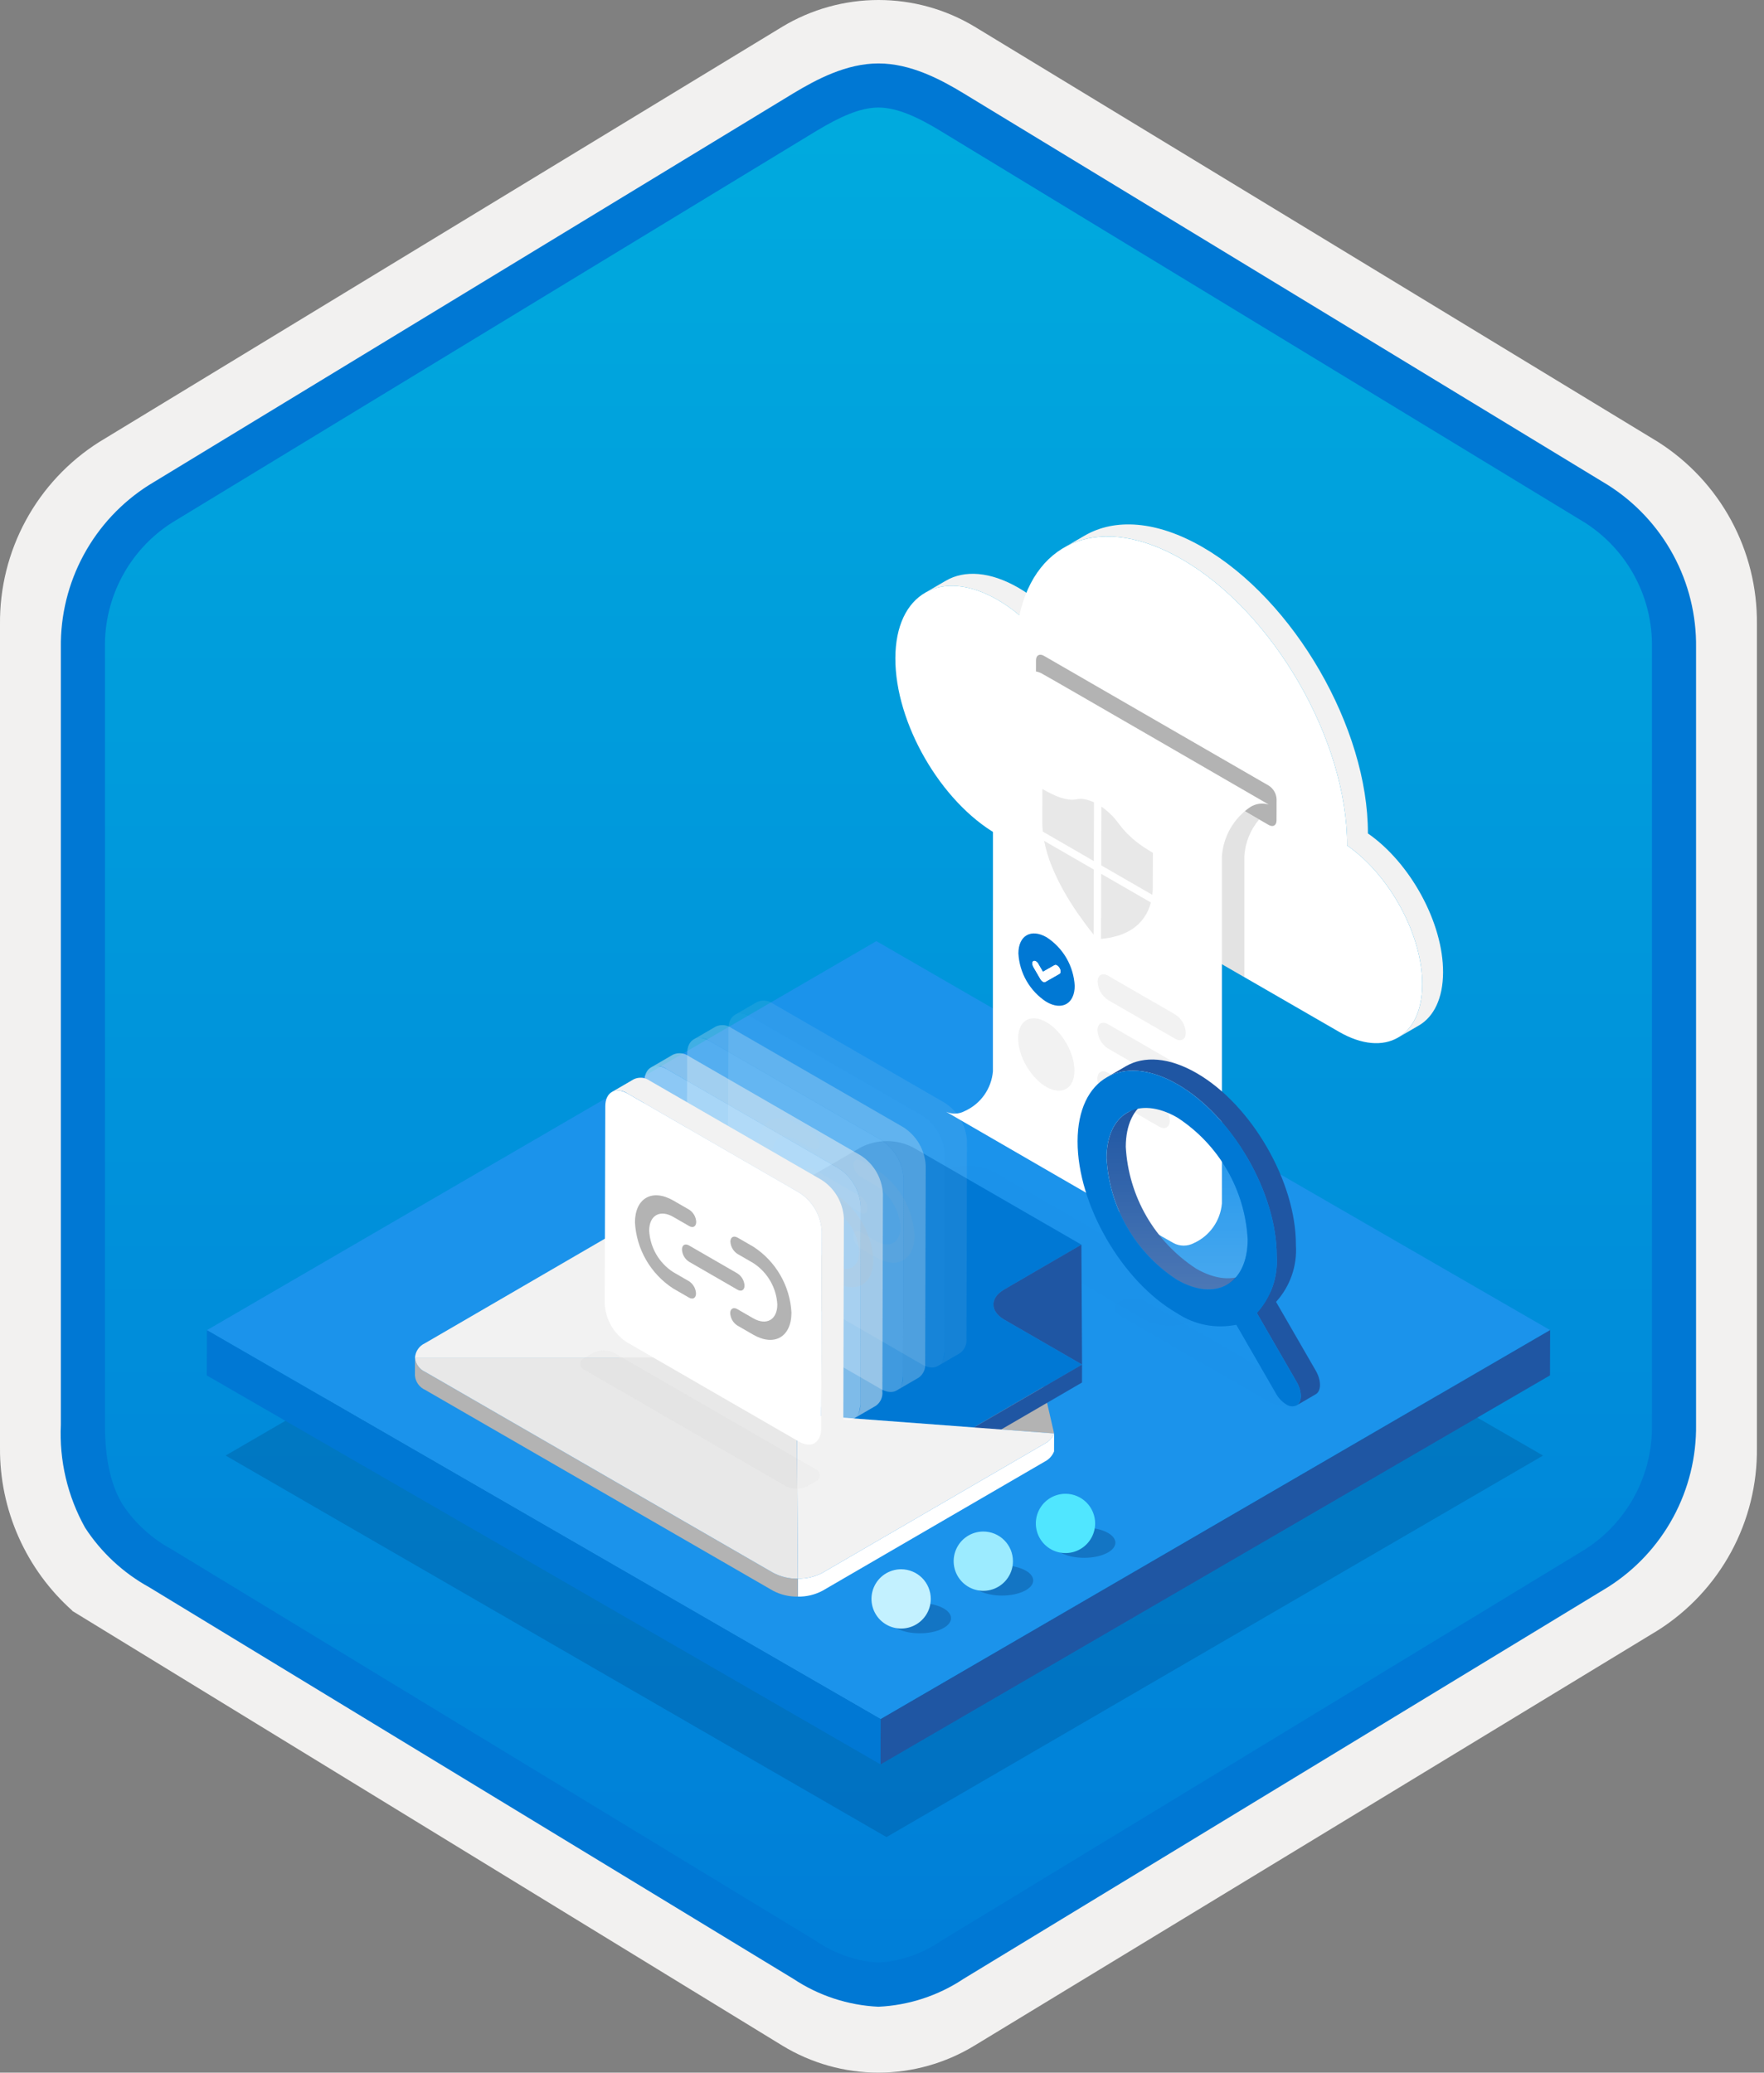 <svg width="160" height="188" viewBox="0 0 160 188" fill="none" xmlns="http://www.w3.org/2000/svg">
<rect x="0" y="0" width="160" height="188" fill="#808080" stroke="none"/>
<g clip-path="url(#clip0)">
<path d="M79.678 188C82.759 187.994 85.78 187.141 88.408 185.534L150.384 147.874C153.165 146.11 155.449 143.665 157.019 140.771C158.589 137.876 159.394 134.628 159.356 131.336V56.621C159.392 53.328 158.587 50.081 157.017 47.187C155.447 44.293 153.163 41.848 150.384 40.083L88.408 2.423C85.775 0.838 82.759 0 79.686 0C76.612 0 73.596 0.838 70.963 2.423L8.988 40.098C6.205 41.86 3.918 44.305 2.345 47.199C0.772 50.093 -0.035 53.342 4.1431e-06 56.636V131.336C-0.019 134.119 0.556 136.874 1.686 139.418C2.816 141.962 4.474 144.236 6.552 146.089V146.115L70.963 185.549C73.588 187.149 76.603 187.996 79.678 188V188ZM80.326 6.952C82.278 6.952 84.755 8.165 86.465 9.209L147.222 46.403C150.974 48.688 153.09 55.284 153.09 60.035L152.458 131.336C152.458 136.087 149.259 140.355 145.506 142.64L85.11 179.021C81.676 181.109 78.885 181.109 75.451 179.021L14.243 142.549C10.49 140.265 7.472 136.072 7.472 131.336V57.688C7.504 55.323 8.113 53.001 9.246 50.925C10.379 48.848 12.001 47.079 13.972 45.771L74.548 9.209C76.258 8.165 78.374 6.952 80.326 6.952Z" fill="#F2F1F0"/>
<path fill-rule="evenodd" clip-rule="evenodd" d="M87.576 10.534C85.206 9.06 82.47 8.279 79.678 8.279C76.887 8.279 74.151 9.06 71.78 10.534L15.645 44.865C13.119 46.477 11.047 48.707 9.625 51.345C8.203 53.982 7.479 56.939 7.52 59.935V128.038C7.48 131.034 8.206 133.991 9.627 136.628C11.049 139.265 13.121 141.495 15.645 143.108L71.78 177.439C74.151 178.913 76.887 179.694 79.678 179.694C82.47 179.694 85.206 178.913 87.576 177.439L143.711 143.108C146.236 141.496 148.307 139.265 149.729 136.628C151.151 133.991 151.877 131.034 151.837 128.038V59.935C151.875 56.94 151.149 53.984 149.727 51.347C148.305 48.71 146.234 46.479 143.711 44.865L87.576 10.534Z" fill="url(#paint0_linear)"/>
<path fill-rule="evenodd" clip-rule="evenodd" d="M79.678 9.754C81.362 9.754 83.244 10.62 85.311 11.878L143.777 47.42C145.668 48.633 147.218 50.31 148.278 52.291C149.339 54.273 149.875 56.492 149.837 58.739V129.217C149.875 131.464 149.339 133.683 148.278 135.664C147.218 137.645 145.668 139.322 143.777 140.535L85.312 176.077L85.311 176.078C83.641 177.217 81.696 177.888 79.678 178.021C77.661 177.888 75.716 177.217 74.046 176.078L74.045 176.077L15.582 140.537L15.58 140.536C13.792 139.572 12.267 138.185 11.138 136.496C10.161 134.893 9.52 132.678 9.52 129.217V58.739C9.482 56.492 10.018 54.273 11.079 52.292C12.139 50.311 13.688 48.634 15.58 47.42L74.037 11.883L74.041 11.881C76.124 10.628 77.985 9.754 79.678 9.754ZM87.391 8.461L145.855 44.002C148.333 45.572 150.368 47.751 151.765 50.331C153.162 52.91 153.876 55.805 153.837 58.739V129.217C153.876 132.151 153.162 135.045 151.765 137.625C150.368 140.205 148.333 142.384 145.855 143.954L87.39 179.495C85.096 181.02 82.43 181.893 79.678 182.021C76.926 181.893 74.261 181.02 71.967 179.495H71.966L13.502 143.953L13.499 143.952C11.164 142.659 9.181 140.814 7.723 138.578C6.128 135.725 5.365 132.482 5.52 129.217V58.739C5.481 55.805 6.194 52.91 7.592 50.331C8.989 47.751 11.024 45.572 13.502 44.002L71.967 8.46L71.975 8.455C74.066 7.198 76.773 5.754 79.678 5.754C82.564 5.754 85.282 7.177 87.391 8.461V8.461Z" fill="#0078D4"/>
<path opacity="0.2" d="M139.96 132.028L80.41 166.634L20.464 132.025L80.014 97.418L139.96 132.028Z" fill="#003067"/>
<path d="M140.601 120.648L79.878 155.936L18.767 120.653L79.489 85.365L140.601 120.648Z" fill="#1B93EB"/>
<path d="M140.601 120.648L140.589 124.754L79.867 160.042L79.878 155.936L140.601 120.648Z" fill="#1F56A3"/>
<path d="M79.878 155.935L79.867 160.041L18.755 124.758L18.767 120.652L79.878 155.935Z" fill="#0078D4"/>
<path d="M85.795 52.671L83.91 53.767C85.592 52.79 87.921 52.927 90.492 54.411C91.189 54.817 91.849 55.284 92.464 55.806L94.35 54.71C93.735 54.188 93.075 53.721 92.378 53.315C89.807 51.831 87.478 51.694 85.795 52.671Z" fill="#F2F2F2"/>
<path d="M124.073 75.596C124.1 66.056 117.383 54.42 109.08 49.627C104.902 47.215 101.117 46.993 98.382 48.583L96.496 49.678C99.231 48.089 103.017 48.311 107.194 50.723C115.497 55.516 122.215 67.152 122.188 76.692C126.022 79.348 129.018 84.784 129.005 89.289C128.998 91.659 128.16 93.328 126.808 94.113L128.694 93.017C130.045 92.232 130.884 90.563 130.891 88.193C130.904 83.688 127.907 78.252 124.073 75.596Z" fill="#F2F2F2"/>
<path d="M107.194 50.723C115.497 55.516 122.215 67.151 122.188 76.692C126.022 79.348 129.018 84.784 129.005 89.289C128.992 94.059 125.606 95.988 121.455 93.592L90.431 75.68C85.323 72.731 81.194 65.579 81.211 59.699C81.227 53.83 85.384 51.461 90.492 54.41C91.189 54.816 91.849 55.283 92.464 55.805C93.972 48.909 100.002 46.57 107.194 50.723Z" fill="white"/>
<path opacity="0.2" d="M93.192 62.625C92.525 63.52 92.144 64.594 92.097 65.709V76.642L112.864 88.631V77.69C112.934 76.452 113.406 75.27 114.209 74.325L93.192 62.625Z" fill="#767676"/>
<path d="M115.084 71.263C115.29 71.396 115.462 71.577 115.585 71.79C115.708 72.002 115.778 72.241 115.791 72.486L115.785 74.416C115.784 74.871 115.47 75.057 115.074 74.828L94.675 63.051C94.467 62.916 94.294 62.734 94.17 62.519C94.046 62.305 93.975 62.064 93.963 61.816L93.968 59.887C93.969 59.439 94.29 59.257 94.685 59.485L115.084 71.263Z" fill="#B3B3B3"/>
<g opacity="0.1">
<path opacity="0.1" d="M108.504 116.909C109.82 117.668 109.82 118.903 108.513 119.662C107.778 120.036 106.965 120.232 106.14 120.232C105.315 120.232 104.501 120.036 103.766 119.662L85.378 109.046C84.063 108.287 84.056 107.055 85.363 106.296C86.099 105.921 86.913 105.725 87.739 105.725C88.565 105.724 89.38 105.918 90.117 106.292L108.504 116.909Z" fill="#003067"/>
</g>
<path d="M94.428 61.055C94.14 60.916 93.82 60.858 93.502 60.889C93.184 60.92 92.881 61.038 92.626 61.23C91.877 61.723 91.255 62.385 90.809 63.163C90.364 63.942 90.109 64.814 90.064 65.71V82.581L90.06 82.579V97.177C89.994 97.952 89.721 98.695 89.271 99.33C88.82 99.964 88.208 100.466 87.497 100.783C87.24 100.921 86.954 100.998 86.662 101.008C86.37 101.018 86.079 100.961 85.812 100.842C85.812 100.842 105.993 112.531 106.463 112.764C106.742 112.909 107.051 112.985 107.366 112.985C107.68 112.985 107.989 112.909 108.268 112.764C108.978 112.447 109.591 111.945 110.041 111.31C110.492 110.676 110.764 109.933 110.83 109.158V77.691C110.889 76.799 111.15 75.931 111.594 75.155C112.038 74.378 112.653 73.713 113.393 73.211C113.64 73.052 113.919 72.948 114.21 72.908C114.501 72.868 114.797 72.892 115.078 72.978C115.078 72.978 94.897 61.288 94.428 61.055Z" fill="white"/>
<path d="M94.933 85.016C95.675 85.498 96.292 86.149 96.735 86.915C97.177 87.682 97.432 88.542 97.479 89.425C97.475 91.044 96.326 91.693 94.917 90.879C94.175 90.398 93.558 89.748 93.115 88.983C92.673 88.218 92.418 87.359 92.371 86.476C92.375 84.857 93.524 84.202 94.933 85.016ZM96.098 88.33C96.225 88.258 96.226 88.03 96.1 87.812C96.046 87.713 95.967 87.63 95.872 87.571C95.84 87.547 95.803 87.533 95.763 87.53C95.724 87.526 95.684 87.534 95.648 87.551L94.594 88.152L94.215 87.503L94.182 87.439C94.13 87.342 94.053 87.26 93.959 87.201C93.926 87.178 93.888 87.163 93.848 87.159C93.808 87.156 93.767 87.162 93.731 87.179C93.609 87.248 93.609 87.482 93.729 87.691L93.724 87.694L94.366 88.8C94.419 88.897 94.497 88.98 94.591 89.039C94.624 89.062 94.662 89.076 94.701 89.08C94.741 89.084 94.781 89.077 94.817 89.06L96.098 88.33" fill="#0078D4"/>
<path d="M96.712 98.76C97.708 98.181 97.706 96.318 96.706 94.599C95.707 92.88 94.09 91.956 93.094 92.534C92.098 93.113 92.101 94.976 93.1 96.695C94.099 98.414 95.716 99.339 96.712 98.76Z" fill="#F2F2F2"/>
<path d="M95.872 87.571C95.968 87.63 96.046 87.713 96.1 87.811C96.226 88.03 96.225 88.258 96.098 88.33L94.817 89.06C94.781 89.077 94.741 89.084 94.701 89.08C94.662 89.076 94.624 89.062 94.591 89.039C94.497 88.98 94.419 88.897 94.366 88.8L93.724 87.694L93.729 87.691C93.609 87.482 93.609 87.248 93.731 87.179C93.767 87.162 93.808 87.155 93.848 87.159C93.888 87.163 93.926 87.178 93.959 87.201C94.053 87.259 94.13 87.342 94.182 87.439L94.215 87.503L94.594 88.152L95.648 87.551C95.684 87.534 95.724 87.526 95.763 87.53C95.803 87.533 95.84 87.547 95.872 87.571V87.571Z" fill="white"/>
<path d="M106.604 92.024C106.882 92.205 107.113 92.449 107.279 92.736C107.445 93.023 107.541 93.346 107.558 93.677C107.557 94.284 107.126 94.53 106.597 94.225L100.504 90.707C100.226 90.526 99.996 90.282 99.831 89.996C99.666 89.709 99.571 89.387 99.555 89.056C99.556 88.449 99.982 88.2 100.51 88.505L106.604 92.024Z" fill="#F2F2F2"/>
<path d="M107.549 96.971C107.827 97.152 108.059 97.396 108.224 97.684C108.39 97.971 108.486 98.293 108.504 98.625C108.502 99.232 108.071 99.477 107.543 99.172L100.491 95.101C100.214 94.921 99.983 94.677 99.818 94.39C99.653 94.103 99.559 93.781 99.542 93.451C99.544 92.844 99.969 92.595 100.498 92.9L107.549 96.971Z" fill="#F2F2F2"/>
<path d="M105.142 99.991C105.42 100.172 105.652 100.416 105.818 100.703C105.983 100.991 106.079 101.313 106.097 101.645C106.095 102.252 105.664 102.497 105.136 102.192L100.479 99.504C100.201 99.323 99.971 99.079 99.806 98.792C99.641 98.505 99.546 98.184 99.53 97.853C99.531 97.246 99.957 96.997 100.485 97.302L105.142 99.991Z" fill="#F2F2F2"/>
<path d="M103.736 76.833C104.004 77.012 104.287 77.191 104.57 77.354L104.561 80.421C104.561 80.548 104.561 80.683 104.553 80.806C104.547 80.925 104.532 81.045 104.511 81.162L99.883 78.49L99.898 73.164C100.181 73.36 100.448 73.578 100.697 73.816C100.965 74.072 101.209 74.351 101.427 74.65C101.654 74.956 101.897 75.247 102.157 75.524C102.412 75.783 102.667 76.017 102.929 76.24C103.198 76.459 103.467 76.654 103.736 76.833Z" fill="#E8E8E8"/>
<path d="M99.864 85.165L99.88 79.26L104.385 81.86C104.141 82.87 103.517 83.747 102.644 84.308C102.231 84.567 101.784 84.766 101.315 84.899C100.84 85.031 100.354 85.12 99.864 85.165V85.165Z" fill="#E8E8E8"/>
<path d="M95.371 78.504C95.081 77.782 94.858 77.035 94.707 76.272L99.211 78.872L99.195 84.777C98.706 84.169 98.224 83.518 97.749 82.839C97.275 82.152 96.834 81.445 96.429 80.719C96.031 80.003 95.678 79.264 95.371 78.504Z" fill="#E8E8E8"/>
<path d="M97.703 72.493C97.943 72.446 98.19 72.451 98.428 72.507C98.705 72.565 98.973 72.657 99.229 72.778L99.213 78.105L94.585 75.432C94.572 75.298 94.558 75.163 94.552 75.032C94.545 74.901 94.539 74.763 94.539 74.636L94.548 71.568C94.831 71.732 95.106 71.875 95.376 72.007C95.639 72.138 95.911 72.253 96.19 72.35C96.44 72.43 96.696 72.487 96.956 72.522C97.205 72.548 97.457 72.538 97.703 72.493V72.493Z" fill="#E8E8E8"/>
<path d="M61.566 113.669L60.736 109.602L67.639 110.14L61.566 113.669Z" fill="#B3B3B3"/>
<path d="M91.085 119.695C89.789 118.946 89.782 117.723 91.063 116.978L98.085 112.897L82.788 104.065C82.06 103.696 81.255 103.504 80.439 103.504C79.623 103.504 78.819 103.696 78.091 104.065L67.639 110.139L63.362 112.625L61.566 113.669L63.498 123.138L69.754 123.252C70.317 123.25 70.871 123.388 71.367 123.654C71.551 123.739 71.712 123.869 71.834 124.032C71.956 124.194 72.036 124.385 72.066 124.586L72.284 128.276L88.327 129.478L90.11 128.442L94.642 125.808L98.146 123.772L91.085 119.695Z" fill="#0078D4"/>
<path d="M60.736 109.602L61.566 113.668L63.498 123.137L37.641 123.141C37.66 122.862 37.755 122.592 37.915 122.363C38.075 122.133 38.295 121.951 38.55 121.836L58.703 110.125C59.328 109.788 60.026 109.608 60.736 109.602V109.602Z" fill="#F2F2F2"/>
<path d="M98.085 112.896L98.147 123.771L91.085 119.694C89.789 118.946 89.782 117.722 91.063 116.977L98.085 112.896Z" fill="#1F56A3"/>
<path d="M94.642 125.807L95.611 130.023L88.327 129.477L90.11 128.441L94.642 125.807Z" fill="#B3B3B3"/>
<path d="M94.642 125.808L90.11 128.441L88.327 129.477L88.323 131.108L90.105 130.072L94.637 127.438L98.142 125.401L98.146 123.771L94.642 125.808Z" fill="#1F56A3"/>
<path d="M95.611 130.023C95.448 130.422 95.147 130.749 94.763 130.944L74.611 142.655C73.921 143.022 73.149 143.206 72.367 143.19L72.283 128.275L88.327 129.477L95.611 130.023Z" fill="#F2F2F2"/>
<path d="M94.763 130.945L74.611 142.656C73.921 143.023 73.149 143.207 72.367 143.191L72.363 144.821C73.144 144.838 73.916 144.654 74.606 144.287L94.759 132.575C95.143 132.38 95.444 132.053 95.606 131.654L95.611 130.023C95.448 130.423 95.147 130.75 94.763 130.945V130.945Z" fill="white"/>
<path d="M70.118 142.655L38.565 124.438C38.309 124.324 38.088 124.144 37.926 123.916C37.763 123.687 37.665 123.42 37.641 123.141L37.636 124.771C37.66 125.05 37.758 125.318 37.921 125.546C38.083 125.774 38.304 125.955 38.56 126.069L70.113 144.286C70.805 144.652 71.58 144.836 72.363 144.82L72.367 143.19C71.584 143.206 70.81 143.022 70.118 142.655V142.655Z" fill="#B3B3B3"/>
<path d="M71.367 123.653C71.551 123.738 71.712 123.868 71.834 124.031C71.956 124.193 72.035 124.384 72.065 124.585L72.283 128.275L72.367 143.19C71.584 143.206 70.81 143.022 70.118 142.655L38.565 124.438C38.309 124.324 38.088 124.144 37.926 123.916C37.763 123.687 37.665 123.42 37.641 123.141L63.498 123.137L69.754 123.251C70.317 123.249 70.871 123.387 71.367 123.653V123.653Z" fill="#E8E8E8"/>
<g opacity="0.2">
<path opacity="0.2" d="M73.937 133.251C74.055 133.291 74.157 133.366 74.229 133.467C74.301 133.568 74.341 133.689 74.341 133.813C74.342 133.937 74.304 134.058 74.233 134.159C74.162 134.261 74.061 134.337 73.944 134.379L73.227 134.795C72.925 134.948 72.591 135.028 72.253 135.028C71.915 135.028 71.581 134.948 71.279 134.795L53.058 124.275C52.941 124.235 52.839 124.159 52.767 124.058C52.695 123.957 52.657 123.837 52.657 123.713C52.657 123.589 52.695 123.468 52.767 123.368C52.839 123.267 52.941 123.191 53.058 123.151L53.775 122.734C54.075 122.581 54.407 122.501 54.745 122.5C55.082 122.499 55.414 122.578 55.715 122.73L73.937 133.251Z" fill="#767676"/>
</g>
<g opacity="0.3">
<path opacity="0.3" d="M83.688 101.2C84.275 101.58 84.764 102.095 85.113 102.701C85.463 103.306 85.664 103.987 85.7 104.685L85.649 122.606C85.646 123.891 84.743 124.406 83.624 123.76L68.028 114.756C67.442 114.375 66.954 113.86 66.605 113.254C66.255 112.649 66.053 111.969 66.016 111.271L66.067 93.35C66.071 92.065 66.983 91.556 68.092 92.196L83.688 101.2Z" fill="white"/>
<path opacity="0.3" d="M85.695 100.034L70.1 91.03C69.895 90.881 69.653 90.789 69.401 90.764C69.148 90.74 68.894 90.783 68.663 90.89L66.656 92.057C66.886 91.95 67.141 91.907 67.393 91.931C67.646 91.956 67.887 92.047 68.093 92.196L83.688 101.2C84.275 101.581 84.764 102.095 85.114 102.701C85.463 103.307 85.664 103.987 85.7 104.686L85.649 122.606C85.675 122.855 85.634 123.106 85.531 123.334C85.427 123.562 85.266 123.758 85.062 123.903L87.069 122.737C87.273 122.591 87.435 122.395 87.538 122.167C87.641 121.939 87.682 121.688 87.657 121.439L87.708 103.519C87.672 102.82 87.471 102.14 87.121 101.534C86.771 100.928 86.283 100.414 85.695 100.034Z" fill="#F2F2F2"/>
<path opacity="0.3" d="M79.499 106.091C80.505 106.745 81.343 107.628 81.943 108.667C82.543 109.707 82.889 110.874 82.952 112.072C82.946 114.277 81.395 115.171 79.476 114.064L78.039 113.234C77.852 113.112 77.697 112.947 77.585 112.754C77.473 112.56 77.408 112.343 77.396 112.12C77.397 111.712 77.689 111.546 78.044 111.75L79.48 112.58C80.681 113.273 81.666 112.722 81.67 111.332C81.629 110.579 81.41 109.846 81.032 109.193C80.654 108.54 80.127 107.986 79.495 107.575L78.058 106.745C77.871 106.623 77.715 106.458 77.603 106.265C77.491 106.071 77.427 105.854 77.414 105.631C77.415 105.223 77.707 105.057 78.062 105.262L79.499 106.091Z" fill="#B3B3B3"/>
<path opacity="0.3" d="M78.053 108.511C78.24 108.632 78.395 108.794 78.507 108.986C78.619 109.178 78.684 109.394 78.696 109.616C78.695 110.034 78.403 110.189 78.049 109.985L73.666 107.454C73.477 107.334 73.32 107.17 73.207 106.976C73.095 106.782 73.032 106.563 73.022 106.339C73.023 105.932 73.306 105.771 73.67 105.981L78.053 108.511Z" fill="#B3B3B3"/>
<path opacity="0.3" d="M73.679 102.73C73.865 102.852 74.019 103.016 74.129 103.209C74.24 103.402 74.303 103.618 74.313 103.84C74.312 104.247 74.029 104.419 73.675 104.214L72.238 103.384C71.028 102.686 70.052 103.242 70.048 104.622C70.087 105.377 70.304 106.113 70.683 106.768C71.061 107.423 71.589 107.978 72.224 108.39L73.661 109.219C73.846 109.341 74.001 109.505 74.111 109.698C74.221 109.89 74.284 110.107 74.295 110.329C74.294 110.736 74.011 110.908 73.656 110.703L72.22 109.873C71.21 109.218 70.371 108.333 69.769 107.29C69.167 106.248 68.82 105.078 68.757 103.876C68.763 101.682 70.323 100.793 72.242 101.901L73.679 102.73Z" fill="#B3B3B3"/>
</g>
<g opacity="0.5">
<path opacity="0.5" d="M79.947 103.423C80.535 103.803 81.023 104.317 81.373 104.923C81.723 105.529 81.924 106.209 81.96 106.908L81.909 124.828C81.905 126.114 81.002 126.628 79.883 125.983L64.288 116.979C63.702 116.597 63.214 116.083 62.864 115.477C62.514 114.871 62.313 114.192 62.276 113.493L62.327 95.573C62.33 94.288 63.243 93.778 64.352 94.419L79.947 103.423Z" fill="white"/>
<path opacity="0.5" d="M81.955 102.256L66.359 93.252C66.154 93.103 65.913 93.012 65.66 92.987C65.408 92.963 65.153 93.006 64.923 93.113L62.915 94.279C63.145 94.173 63.4 94.129 63.653 94.154C63.905 94.178 64.147 94.27 64.352 94.419L79.948 103.423C80.535 103.803 81.023 104.318 81.373 104.924C81.723 105.529 81.924 106.21 81.96 106.908L81.909 124.829C81.934 125.078 81.893 125.329 81.79 125.557C81.687 125.784 81.525 125.981 81.321 126.126L83.329 124.959C83.533 124.814 83.695 124.618 83.798 124.39C83.901 124.162 83.942 123.911 83.916 123.662L83.967 105.742C83.931 105.043 83.73 104.363 83.381 103.757C83.031 103.151 82.542 102.637 81.955 102.256Z" fill="#F2F2F2"/>
<path opacity="0.5" d="M75.758 108.314C76.765 108.968 77.603 109.85 78.203 110.89C78.803 111.93 79.149 113.096 79.212 114.295C79.205 116.5 77.654 117.394 75.736 116.286L74.299 115.457C74.112 115.335 73.956 115.17 73.844 114.976C73.732 114.783 73.668 114.565 73.655 114.342C73.657 113.935 73.948 113.768 74.303 113.973L75.74 114.803C76.94 115.496 77.925 114.945 77.929 113.555C77.888 112.802 77.67 112.069 77.292 111.416C76.914 110.763 76.387 110.208 75.754 109.797L74.317 108.968C74.13 108.846 73.974 108.681 73.863 108.487C73.751 108.294 73.686 108.077 73.674 107.853C73.675 107.446 73.967 107.279 74.322 107.484L75.758 108.314Z" fill="#B3B3B3"/>
<path opacity="0.5" d="M74.312 110.734C74.499 110.854 74.655 111.017 74.767 111.209C74.879 111.401 74.944 111.616 74.956 111.838C74.955 112.256 74.663 112.412 74.308 112.207L69.925 109.677C69.736 109.556 69.579 109.392 69.467 109.198C69.355 109.004 69.291 108.786 69.282 108.562C69.283 108.155 69.566 107.993 69.929 108.203L74.312 110.734Z" fill="#B3B3B3"/>
<path opacity="0.5" d="M69.939 104.953C70.124 105.075 70.279 105.238 70.389 105.431C70.499 105.624 70.562 105.84 70.573 106.062C70.572 106.47 70.289 106.641 69.934 106.437L68.498 105.607C67.288 104.909 66.312 105.465 66.308 106.844C66.347 107.6 66.564 108.335 66.942 108.99C67.32 109.645 67.849 110.201 68.483 110.612L69.92 111.442C70.106 111.563 70.26 111.727 70.371 111.92C70.481 112.113 70.544 112.329 70.555 112.551C70.553 112.959 70.27 113.13 69.916 112.926L68.479 112.096C67.47 111.44 66.63 110.555 66.028 109.513C65.427 108.471 65.08 107.301 65.017 106.099C65.023 103.905 66.583 103.016 68.502 104.123L69.939 104.953Z" fill="#B3B3B3"/>
</g>
<g opacity="0.7">
<path opacity="0.7" d="M76.064 105.974C76.651 106.354 77.14 106.868 77.49 107.474C77.84 108.08 78.041 108.76 78.076 109.459L78.026 127.379C78.022 128.664 77.119 129.179 76 128.533L60.405 119.529C59.819 119.148 59.331 118.634 58.981 118.028C58.631 117.422 58.43 116.742 58.393 116.044L58.444 98.124C58.447 96.839 59.359 96.329 60.469 96.97L76.064 105.974Z" fill="white"/>
<path opacity="0.7" d="M78.072 104.807L62.476 95.803C62.271 95.654 62.03 95.562 61.777 95.538C61.525 95.513 61.27 95.557 61.04 95.663L59.032 96.83C59.262 96.723 59.517 96.68 59.77 96.705C60.022 96.729 60.264 96.821 60.469 96.97L76.064 105.974C76.651 106.354 77.14 106.868 77.49 107.474C77.84 108.08 78.041 108.76 78.076 109.459L78.026 127.379C78.051 127.628 78.01 127.879 77.907 128.107C77.804 128.335 77.642 128.532 77.438 128.677L79.446 127.51C79.65 127.365 79.811 127.168 79.915 126.941C80.018 126.713 80.059 126.462 80.033 126.213L80.084 108.292C80.048 107.594 79.847 106.913 79.497 106.308C79.148 105.702 78.659 105.188 78.072 104.807Z" fill="#F2F2F2"/>
<path opacity="0.7" d="M71.875 110.864C72.882 111.518 73.719 112.401 74.32 113.441C74.92 114.48 75.266 115.647 75.329 116.846C75.322 119.051 73.771 119.945 71.853 118.837L70.416 118.008C70.229 117.885 70.073 117.721 69.961 117.527C69.849 117.333 69.784 117.116 69.772 116.893C69.773 116.485 70.065 116.319 70.42 116.524L71.857 117.353C73.057 118.046 74.042 117.495 74.046 116.106C74.005 115.352 73.786 114.619 73.408 113.967C73.03 113.314 72.504 112.759 71.871 112.348L70.434 111.519C70.247 111.396 70.091 111.232 69.979 111.038C69.868 110.845 69.803 110.627 69.791 110.404C69.792 109.997 70.084 109.83 70.438 110.035L71.875 110.864Z" fill="#B3B3B3"/>
<path opacity="0.7" d="M70.429 113.285C70.616 113.405 70.772 113.568 70.884 113.76C70.996 113.952 71.06 114.167 71.073 114.389C71.072 114.807 70.78 114.963 70.425 114.758L66.042 112.228C65.853 112.107 65.696 111.943 65.584 111.749C65.472 111.555 65.408 111.337 65.398 111.113C65.4 110.705 65.682 110.544 66.046 110.754L70.429 113.285Z" fill="#B3B3B3"/>
<path opacity="0.7" d="M66.055 107.504C66.241 107.625 66.396 107.789 66.506 107.982C66.616 108.175 66.679 108.391 66.69 108.613C66.689 109.021 66.406 109.192 66.051 108.987L64.614 108.158C63.405 107.46 62.429 108.016 62.425 109.395C62.463 110.151 62.681 110.886 63.059 111.541C63.437 112.196 63.965 112.752 64.6 113.163L66.037 113.993C66.223 114.114 66.377 114.278 66.487 114.471C66.598 114.664 66.661 114.88 66.671 115.102C66.67 115.509 66.387 115.681 66.033 115.476L64.596 114.647C63.587 113.991 62.747 113.106 62.145 112.064C61.543 111.021 61.197 109.852 61.133 108.65C61.14 106.455 62.7 105.566 64.618 106.674L66.055 107.504Z" fill="#B3B3B3"/>
</g>
<path d="M72.522 108.196C73.11 108.577 73.598 109.091 73.948 109.697C74.298 110.303 74.499 110.983 74.535 111.682L74.484 129.602C74.48 130.887 73.577 131.402 72.459 130.756L56.863 121.752C56.277 121.371 55.789 120.856 55.439 120.251C55.09 119.645 54.888 118.965 54.851 118.267L54.902 100.346C54.905 99.061 55.818 98.552 56.927 99.192L72.522 108.196Z" fill="white"/>
<path d="M74.53 107.03L58.935 98.026C58.729 97.877 58.488 97.785 58.235 97.761C57.983 97.736 57.728 97.779 57.498 97.886L55.49 99.053C55.721 98.946 55.975 98.903 56.228 98.927C56.48 98.952 56.722 99.043 56.927 99.192L72.523 108.197C73.11 108.577 73.598 109.091 73.948 109.697C74.298 110.303 74.499 110.983 74.535 111.682L74.484 129.602C74.509 129.851 74.468 130.102 74.365 130.33C74.262 130.558 74.1 130.754 73.896 130.899L75.904 129.733C76.108 129.588 76.27 129.391 76.373 129.163C76.476 128.935 76.517 128.684 76.492 128.435L76.542 110.515C76.507 109.816 76.305 109.136 75.956 108.53C75.606 107.924 75.117 107.41 74.53 107.03V107.03Z" fill="#F2F2F2"/>
<path d="M68.334 113.085C69.34 113.739 70.178 114.622 70.778 115.661C71.378 116.701 71.724 117.868 71.787 119.067C71.781 121.271 70.23 122.166 68.311 121.058L66.874 120.228C66.687 120.106 66.531 119.941 66.419 119.748C66.308 119.554 66.243 119.337 66.231 119.114C66.232 118.706 66.524 118.54 66.878 118.745L68.315 119.574C69.516 120.267 70.501 119.716 70.505 118.326C70.463 117.573 70.245 116.84 69.867 116.187C69.489 115.534 68.962 114.98 68.329 114.569L66.893 113.739C66.705 113.617 66.55 113.453 66.438 113.259C66.326 113.065 66.261 112.848 66.249 112.625C66.25 112.217 66.542 112.051 66.897 112.256L68.334 113.085Z" fill="#B3B3B3"/>
<path d="M66.888 115.506C67.074 115.626 67.23 115.788 67.342 115.98C67.454 116.172 67.519 116.388 67.531 116.61C67.53 117.028 67.238 117.184 66.883 116.979L62.5 114.448C62.311 114.328 62.154 114.164 62.042 113.97C61.93 113.776 61.867 113.557 61.857 113.334C61.858 112.926 62.141 112.765 62.504 112.975L66.888 115.506Z" fill="#B3B3B3"/>
<path d="M62.514 109.726C62.7 109.848 62.854 110.012 62.964 110.205C63.075 110.398 63.138 110.614 63.148 110.836C63.147 111.243 62.864 111.415 62.51 111.21L61.073 110.381C59.863 109.682 58.887 110.239 58.883 111.618C58.922 112.373 59.139 113.109 59.517 113.764C59.895 114.419 60.424 114.975 61.059 115.386L62.495 116.215C62.681 116.337 62.836 116.501 62.946 116.694C63.056 116.887 63.119 117.103 63.13 117.325C63.129 117.732 62.846 117.904 62.491 117.699L61.054 116.87C60.045 116.214 59.205 115.329 58.604 114.286C58.002 113.244 57.655 112.074 57.592 110.872C57.598 108.678 59.158 107.789 61.077 108.897L62.514 109.726Z" fill="#B3B3B3"/>
<path opacity="0.3" d="M83.43 148.15C84.994 148.15 86.261 147.536 86.261 146.778C86.261 146.02 84.994 145.406 83.43 145.406C81.866 145.406 80.599 146.02 80.599 146.778C80.599 147.536 81.866 148.15 83.43 148.15Z" fill="#003067"/>
<path fill-rule="evenodd" clip-rule="evenodd" d="M84.423 145.029C84.423 145.561 84.266 146.08 83.97 146.523C83.674 146.965 83.255 147.31 82.763 147.513C82.272 147.717 81.731 147.77 81.21 147.666C80.688 147.562 80.209 147.306 79.833 146.93C79.457 146.554 79.201 146.075 79.097 145.553C78.993 145.032 79.046 144.491 79.25 144C79.454 143.508 79.798 143.088 80.24 142.793C80.683 142.498 81.202 142.34 81.734 142.34C82.447 142.34 83.131 142.623 83.636 143.127C84.14 143.632 84.423 144.316 84.423 145.029V145.029Z" fill="#C3F1FF"/>
<path fill-rule="evenodd" clip-rule="evenodd" d="M83.607 143.338L83.626 143.337C83.617 143.328 83.61 143.327 83.607 143.338Z" fill="#7CB65A"/>
<path opacity="0.3" d="M90.884 144.726C92.448 144.726 93.716 144.112 93.716 143.354C93.716 142.597 92.448 141.982 90.884 141.982C89.321 141.982 88.053 142.597 88.053 143.354C88.053 144.112 89.321 144.726 90.884 144.726Z" fill="#003067"/>
<path fill-rule="evenodd" clip-rule="evenodd" d="M91.877 141.607C91.877 142.139 91.72 142.659 91.424 143.101C91.129 143.543 90.709 143.888 90.218 144.091C89.726 144.295 89.186 144.348 88.664 144.244C88.142 144.14 87.663 143.884 87.287 143.508C86.911 143.132 86.655 142.653 86.551 142.132C86.447 141.61 86.501 141.069 86.704 140.578C86.908 140.087 87.252 139.667 87.695 139.371C88.137 139.076 88.657 138.918 89.189 138.918C89.902 138.918 90.585 139.201 91.09 139.706C91.594 140.21 91.877 140.894 91.877 141.607V141.607Z" fill="#9CEBFF"/>
<path fill-rule="evenodd" clip-rule="evenodd" d="M91.061 139.916L91.08 139.915C91.071 139.906 91.064 139.905 91.061 139.916Z" fill="#7CB65A"/>
<path opacity="0.3" d="M98.338 141.302C99.902 141.302 101.17 140.688 101.17 139.93C101.17 139.173 99.902 138.559 98.338 138.559C96.775 138.559 95.507 139.173 95.507 139.93C95.507 140.688 96.775 141.302 98.338 141.302Z" fill="#003067"/>
<path fill-rule="evenodd" clip-rule="evenodd" d="M99.332 138.183C99.332 138.715 99.174 139.235 98.878 139.677C98.583 140.119 98.163 140.464 97.672 140.667C97.18 140.871 96.64 140.924 96.118 140.82C95.596 140.717 95.117 140.461 94.741 140.084C94.365 139.708 94.109 139.229 94.005 138.708C93.901 138.186 93.955 137.645 94.158 137.154C94.362 136.663 94.707 136.243 95.149 135.947C95.591 135.652 96.111 135.494 96.643 135.494C97.356 135.494 98.04 135.777 98.544 136.282C99.048 136.786 99.332 137.47 99.332 138.183V138.183Z" fill="#50E6FF"/>
<path fill-rule="evenodd" clip-rule="evenodd" d="M98.515 136.492L98.534 136.492C98.525 136.482 98.518 136.481 98.515 136.492Z" fill="#7CB65A"/>
<g opacity="0.1">
<path opacity="0.1" d="M117.618 125.97C117.755 126.015 117.874 126.102 117.958 126.219C118.043 126.335 118.088 126.476 118.089 126.619C118.09 126.763 118.046 126.904 117.963 127.022C117.879 127.139 117.761 127.228 117.625 127.275C117.276 127.453 116.889 127.547 116.496 127.547C116.104 127.548 115.716 127.456 115.366 127.278L101.639 119.353C101.503 119.306 101.384 119.218 101.3 119.101C101.216 118.984 101.171 118.843 101.171 118.699C101.171 118.555 101.216 118.414 101.3 118.297C101.383 118.179 101.502 118.091 101.638 118.044C101.987 117.866 102.373 117.773 102.765 117.773C103.156 117.773 103.542 117.866 103.891 118.044L117.618 125.97Z" fill="#003067"/>
</g>
<path d="M111.28 118.683L113.023 117.67L113.877 119.15L112.134 120.163L111.28 118.683Z" fill="#0078D4"/>
<path d="M113.029 115.527C112.507 115.816 112.504 116.778 113.023 117.668L112.152 118.174C111.929 118.304 111.707 118.433 111.484 118.562L111.28 118.681C110.761 117.79 110.764 116.829 111.286 116.54L113.029 115.527Z" fill="#0078D4"/>
<path d="M108.492 115.072C106.634 113.862 105.087 112.23 103.978 110.309C102.87 108.389 102.23 106.234 102.111 104.019C102.117 102.005 102.831 100.586 103.981 99.918L102.238 100.931C101.088 101.599 100.374 103.018 100.368 105.032C100.487 107.247 101.127 109.402 102.236 111.322C103.344 113.243 104.891 114.874 106.749 116.084C108.525 117.109 110.137 117.203 111.302 116.526L113.045 115.513C111.88 116.19 110.268 116.097 108.492 115.072Z" fill="#1F56A3"/>
<path d="M111.286 116.54L113.029 115.528C113.179 115.46 113.343 115.434 113.506 115.45C113.669 115.466 113.825 115.525 113.958 115.621L112.215 116.634C112.082 116.538 111.926 116.479 111.763 116.463C111.6 116.446 111.436 116.473 111.286 116.54V116.54Z" fill="#0078D4"/>
<path d="M113.141 117.613L114.884 116.6L115.742 118.086L113.999 119.099L113.141 117.613Z" fill="#0078D4"/>
<path d="M106.786 101.374C108.645 102.582 110.191 104.213 111.299 106.133C112.407 108.054 113.045 110.209 113.161 112.423C113.149 116.485 110.279 118.12 106.744 116.079C104.885 114.872 103.337 113.242 102.228 111.323C101.119 109.403 100.48 107.248 100.363 105.034C100.375 100.972 103.251 99.333 106.786 101.374Z" fill="url(#paint1_linear)"/>
<path d="M112.215 116.634L113.958 115.621C114.345 115.862 114.664 116.199 114.884 116.599L113.141 117.612C112.921 117.212 112.603 116.875 112.215 116.634V116.634Z" fill="#0078D4"/>
<path d="M119.345 124.327L115.742 118.086C116.373 117.391 116.857 116.577 117.167 115.691C117.476 114.805 117.604 113.866 117.543 112.929C117.56 107.206 113.523 100.215 108.542 97.339C106.036 95.892 103.762 95.76 102.119 96.714L100.376 97.727C102.019 96.772 104.293 96.905 106.8 98.352C111.781 101.228 115.817 108.219 115.801 113.942C115.862 114.879 115.733 115.818 115.424 116.703C115.115 117.589 114.63 118.404 113.999 119.099L117.603 125.34C118.114 126.226 118.111 127.187 117.597 127.48L119.339 126.468C119.854 126.174 119.857 125.213 119.345 124.327Z" fill="#1F56A3"/>
<path d="M117.603 125.339L113.999 119.098C114.63 118.403 115.114 117.588 115.424 116.702C115.733 115.817 115.862 114.878 115.801 113.941C115.817 108.218 111.781 101.227 106.8 98.351C101.819 95.475 97.756 97.79 97.74 103.514C97.724 109.237 101.76 116.228 106.741 119.104C107.524 119.63 108.405 119.994 109.331 120.176C110.257 120.357 111.21 120.352 112.134 120.162L115.734 126.404C115.955 126.805 116.275 127.142 116.664 127.384C116.797 127.48 116.954 127.54 117.117 127.556C117.281 127.573 117.446 127.547 117.597 127.479C118.111 127.186 118.114 126.225 117.603 125.339ZM106.749 116.084C104.891 114.874 103.344 113.242 102.236 111.321C101.127 109.401 100.487 107.246 100.368 105.032C100.38 100.977 103.263 99.334 106.791 101.371C108.649 102.581 110.196 104.213 111.305 106.134C112.414 108.054 113.053 110.209 113.172 112.424C113.161 116.478 110.278 118.121 106.749 116.084V116.084Z" fill="#0078D4"/>
</g>
<defs>
<linearGradient id="paint0_linear" x1="79.678" y1="8.279" x2="79.678" y2="179.694" gradientUnits="userSpaceOnUse">
<stop stop-color="#00ABDE"/>
<stop offset="1" stop-color="#007ED8"/>
</linearGradient>
<linearGradient id="paint1_linear" x1="106.762" y1="116.958" x2="106.762" y2="100.496" gradientUnits="userSpaceOnUse">
<stop stop-color="white" stop-opacity="0.2"/>
<stop offset="1" stop-color="white" stop-opacity="0"/>
</linearGradient>
<clipPath id="clip0">
<rect width="159.356" height="188" fill="white"/>
</clipPath>
</defs>
</svg>
